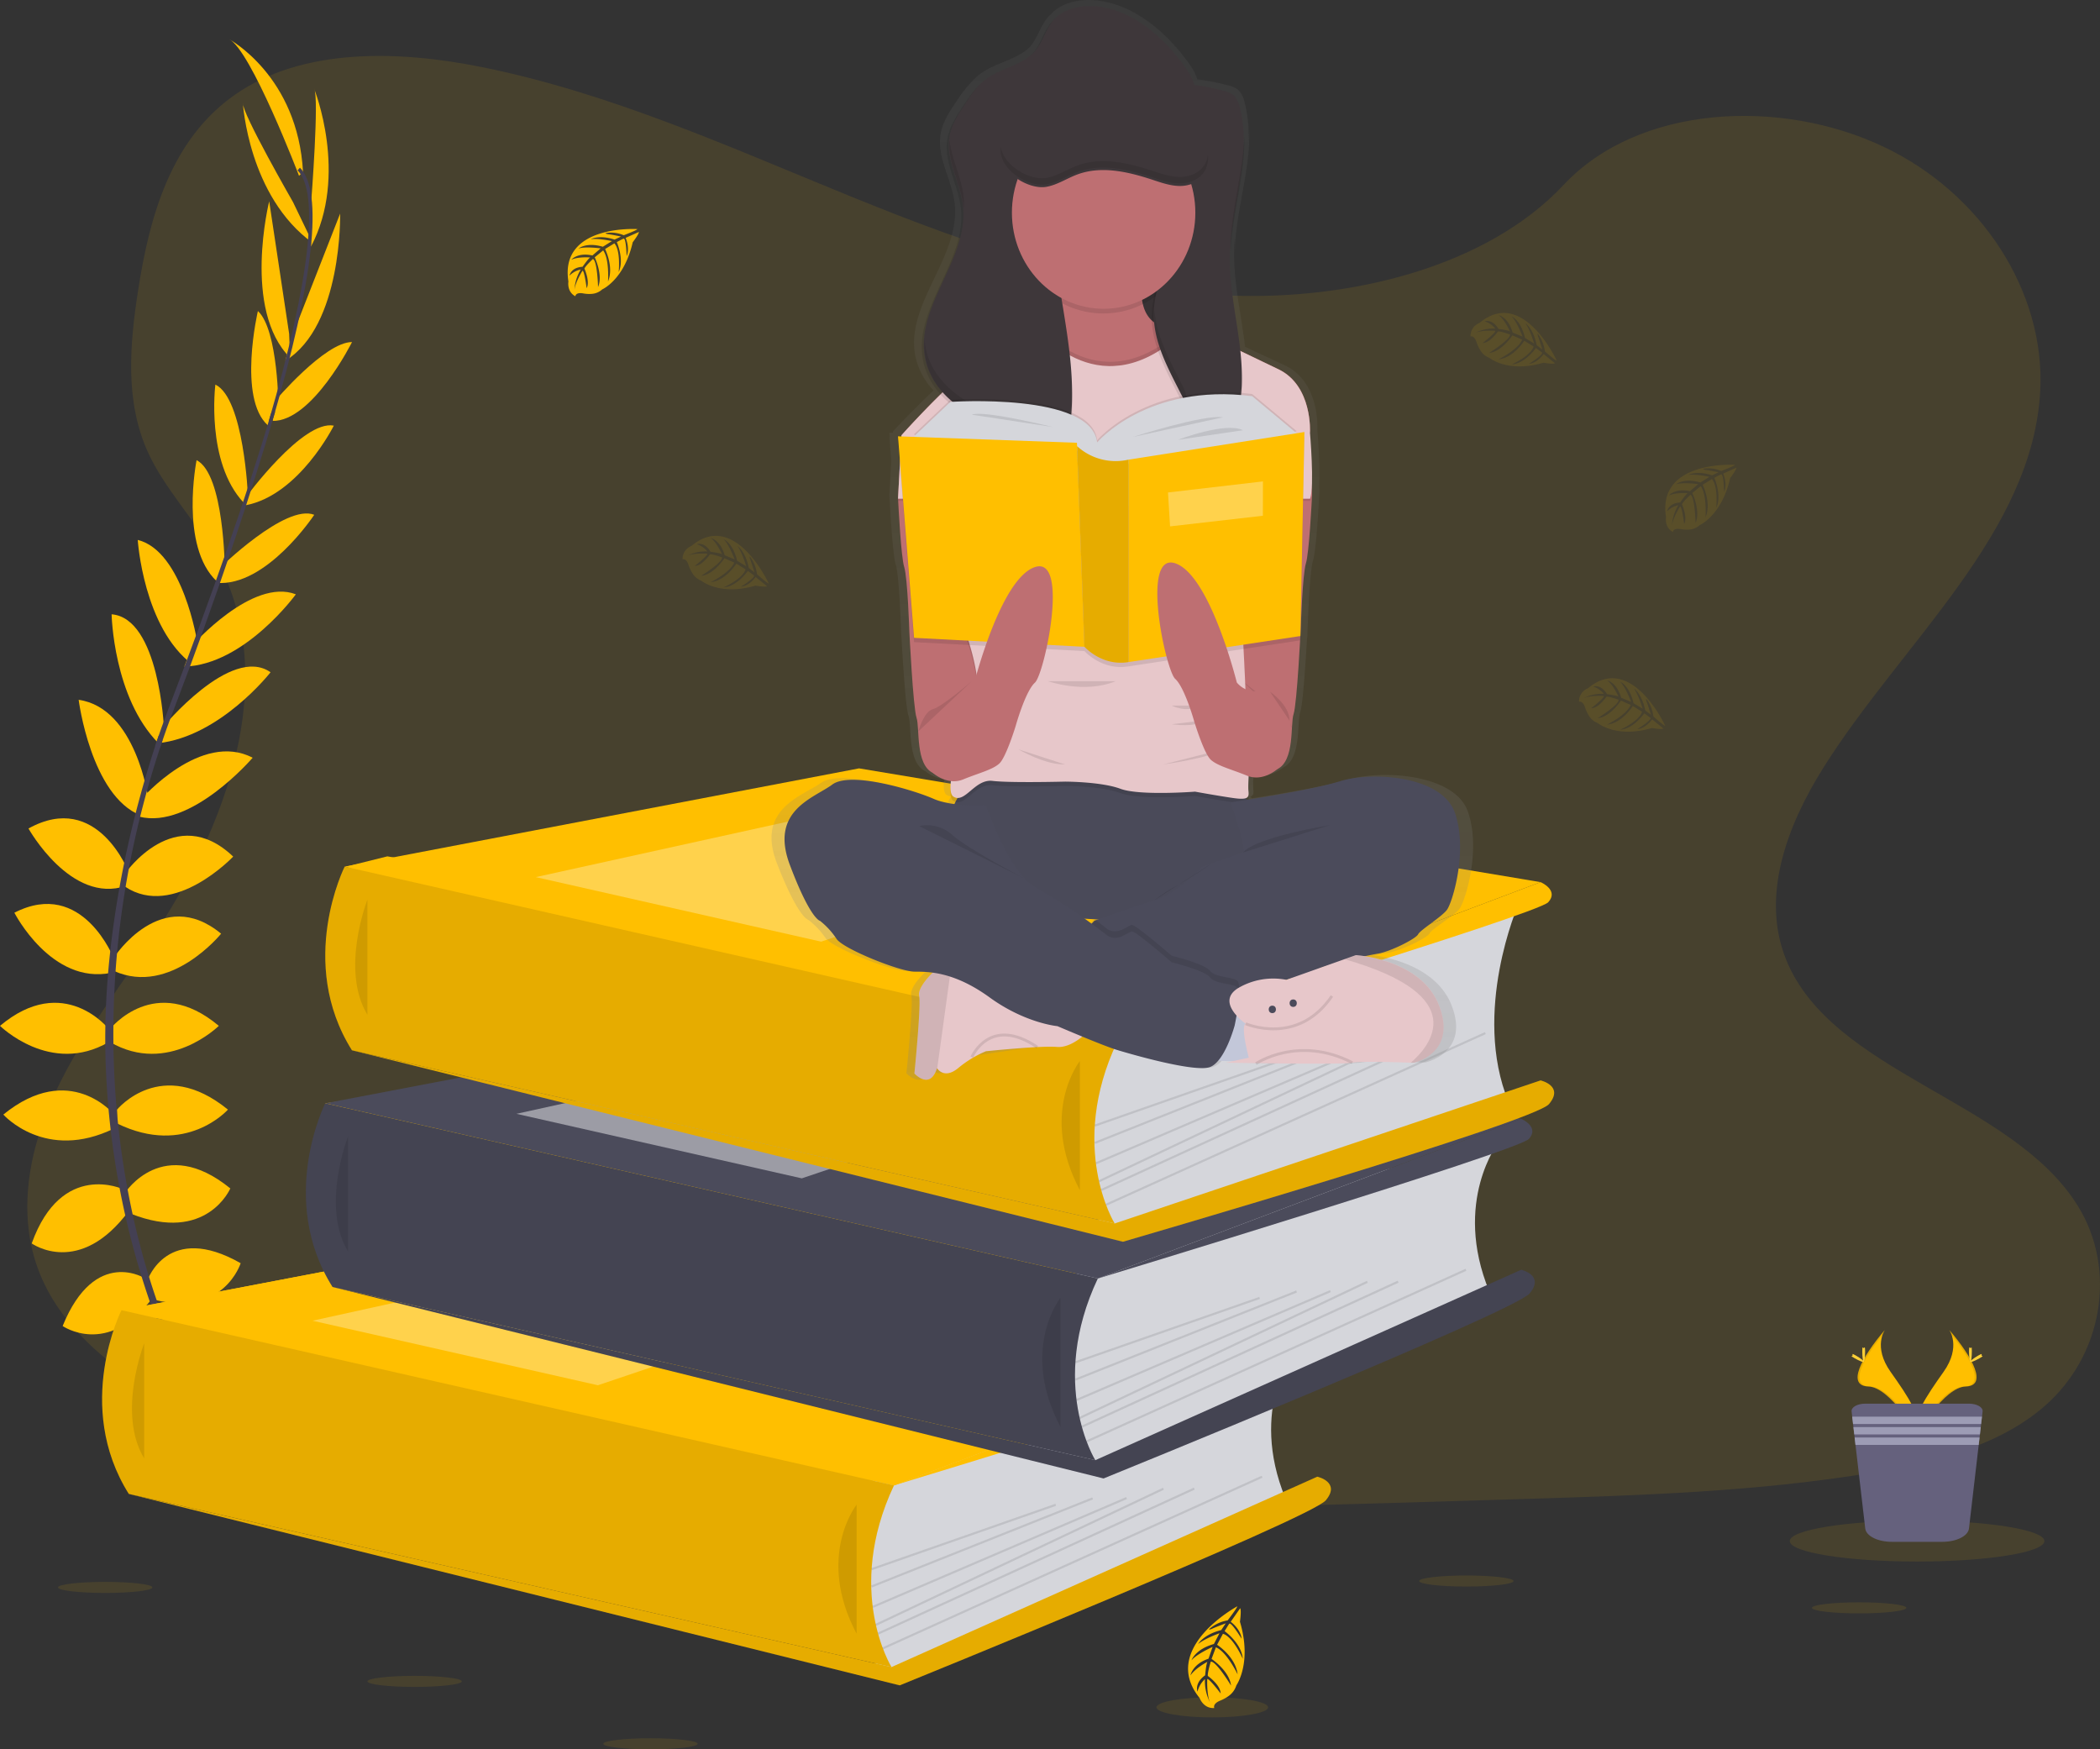 <svg xmlns="http://www.w3.org/2000/svg" xmlns:xlink="http://www.w3.org/1999/xlink" width="735.363" height="612.523" viewBox="0 0 735.363 612.523">
  <rect x="0" y="0" width="735.363" height="612.523" fill="#333333" stroke="none"/>
  <defs>
    <linearGradient id="linear-gradient" x1="0.5" y1="1" x2="0.5" gradientUnits="objectBoundingBox">
      <stop offset="0" stop-color="gray" stop-opacity="0.251"/>
      <stop offset="0.54" stop-color="gray" stop-opacity="0.122"/>
      <stop offset="1" stop-color="gray" stop-opacity="0.102"/>
    </linearGradient>
  </defs>
  <g id="undraw_book_lover_mkck" transform="translate(0 -0.008)">
    <path id="Path_116" data-name="Path 116" d="M523.583,153.353c-46.53-1.695-90.852-17.43-133.169-34.65S306.183,82.4,260.768,73.281c-29.211-5.868-62.62-6.7-86.151,9.71-22.654,15.818-29.973,43.049-33.905,68.343-2.962,19.027-4.7,39.049,3.415,56.864,5.629,12.369,15.63,22.764,22.539,34.65,24.063,41.218,7.06,92.048-19.016,132.295-12.222,18.884-26.421,36.91-35.854,56.992s-13.8,43.124-5.55,63.628c8.189,20.338,27.694,35.584,48.816,46.318,42.914,21.807,93.462,28.044,142.789,31.577,109.157,7.826,218.889,4.437,328.333,1.047,40.505-1.258,81.183-2.531,121.026-9.092,22.129-3.646,44.97-9.423,61.038-23.389,20.389-17.724,25.443-47.742,11.784-69.963-22.927-37.279-86.273-46.536-102.32-86.55-8.814-22.018.244-46.544,13.056-66.972,27.492-43.81,73.569-82.248,76-132.325,1.668-34.4-20.49-68.84-54.74-85.118-35.9-17.122-85.69-14.952-112.162,13.287C612.588,143.681,564.664,154.844,523.583,153.353Z" transform="translate(-92.32 -49.838)" fill="#ffbf00" opacity="0.1"/>
    <path id="Path_117" data-name="Path 117" d="M329.69,618.348,83.611,617.09,59.16,557l86.46-6.576-15.069-65.88,171.007-23.223L137.8,401.681l14.465-3.6,263.312,45.007L401.081,545.9l-20.727,56.5Z" transform="translate(-16.627 -98.22)" fill="#ffbf00"/>
    <path id="Path_118" data-name="Path 118" d="M187,698.759s15.1-2.531,24.156,8.647c0,0-6.643,5.484-20.936-2.109Z" transform="translate(-116.242 -205.056)" fill="#ffbf00"/>
    <path id="Path_119" data-name="Path 119" d="M182.375,698.51s-9.634,12.421-4.889,26.251c0,0,7.851-3.292,8.706-20.059Z" transform="translate(-113.199 -205.055)" fill="#ffbf00"/>
    <path id="Path_120" data-name="Path 120" d="M172.76,670.084s6.039-11.608,30.2,4.64c0,0-3.221,7.8-13.89,7.171S175.578,676.2,172.76,670.084Z" transform="translate(-112.24 -197.05)" fill="#ffbf00"/>
    <path id="Path_121" data-name="Path 121" d="M165.216,670.286s-12.531-1.507-13.746,28.548c0,0,7.944,1.725,13.588-7.781S168.387,676.214,165.216,670.286Z" transform="translate(-106.256 -198.088)" fill="#ffbf00"/>
    <path id="Path_122" data-name="Path 122" d="M160.44,634.814s7.046-20.459,32.611-5.906c0,0-5.838,18.771-29.994,12.866Z" transform="translate(-108.777 -186.592)" fill="#ffbf00"/>
    <path id="Path_123" data-name="Path 123" d="M149.52,594.7s13.286-20.669,36.839-1.506c0,0-8.253,19.4-34.826,8.858Z" transform="translate(-105.708 -177.06)" fill="#ffbf00"/>
    <path id="Path_124" data-name="Path 124" d="M145.6,556.455s15.5-18.99,38.823,0c0,0-14.7,16.662-38.823,4.851Z" transform="translate(-104.606 -167.922)" fill="#ffbf00"/>
    <path id="Path_125" data-name="Path 125" d="M142.24,518.7s15.7-19.826,38.046-1.055c0,0-17.715,17.506-38.046,5.695Z" transform="translate(-103.662 -158.435)" fill="#ffbf00"/>
    <path id="Path_126" data-name="Path 126" d="M144.2,483.706s16.536-25.52,37.442-8.226c0,0-17.715,21.935-37.442,13.077Z" transform="translate(-104.213 -148.541)" fill="#ffbf00"/>
    <path id="Path_127" data-name="Path 127" d="M149.52,445.118s17.513-25.31,37.845-5.906c0,0-20.734,21.935-37.845,10.546Z" transform="translate(-105.708 -139.27)" fill="#ffbf00"/>
    <path id="Path_128" data-name="Path 128" d="M157.286,409.241s20.734-23.788,38.823-14.312c0,0-21.6,25.264-39.729,20.624Z" transform="translate(-107.636 -129.599)" fill="#ffbf00"/>
    <path id="Path_129" data-name="Path 129" d="M167.057,374.672s23.926-29.136,37.845-19.4c0,0-17.628,22.6-39.542,24.858Z" transform="translate(-110.16 -119.873)" fill="#ffbf00"/>
    <path id="Path_130" data-name="Path 130" d="M181.171,337.264s20.943-23.788,36.242-17.882c0,0-17.916,24.677-39.053,25.31Z" transform="translate(-113.814 -111.276)" fill="#ffbf00"/>
    <path id="Path_131" data-name="Path 131" d="M195.047,301.346s23.15-22.779,33.215-18.771c0,0-16.708,25.31-34.222,23.833Z" transform="translate(-118.221 -102.311)" fill="#ffbf00"/>
    <path id="Path_132" data-name="Path 132" d="M208.32,266.348s19.929-27.215,30.807-25.106c0,0-12.085,24.263-30.807,27.871Z" transform="translate(-122.234 -92.2)" fill="#ffbf00"/>
    <path id="Path_133" data-name="Path 133" d="M222.016,223.243s17.614-20.858,27.133-20.813c0,0-13.9,27.871-27.859,27.614Z" transform="translate(-125.879 -82.652)" fill="#ffbf00"/>
    <path id="Path_134" data-name="Path 134" d="M229.734,186.168l17.017-43.448s.848,39.275-19.181,51.508Z" transform="translate(-127.644 -67.919)" fill="#ffbf00"/>
    <path id="Path_135" data-name="Path 135" d="M240.145,123.937s2.818-36.285,1.007-39.237c0,0,12.164,30.168-1.122,55.267Z" transform="translate(-131.146 -53.604)" fill="#ffbf00"/>
    <path id="Path_136" data-name="Path 136" d="M148.157,637.061S130.514,625.6,119.09,653.632c0,0,15.7,10.922,31.145-9.423Z" transform="translate(-97.155 -189.321)" fill="#ffbf00"/>
    <path id="Path_137" data-name="Path 137" d="M136.167,595.729s-21.64-10.342-32.137,18.922c0,0,16.715,12.052,34.107-11.525Z" transform="translate(-92.922 -179.257)" fill="#ffbf00"/>
    <path id="Path_138" data-name="Path 138" d="M129.023,558.765s-15.5-18.99-38.823,0c0,0,14.7,16.662,38.823,4.851Z" transform="translate(-89.035 -168.492)" fill="#ffbf00"/>
    <path id="Path_139" data-name="Path 139" d="M126.626,518.7s-15.7-19.826-38.046-1.055c0,0,17.715,17.506,38.046,5.695Z" transform="translate(-88.58 -158.435)" fill="#ffbf00"/>
    <path id="Path_140" data-name="Path 140" d="M130.535,482.987S119.521,454.4,95.58,466.694c0,0,12.941,25.347,33.977,21.039Z" transform="translate(-90.547 -147.099)" fill="#ffbf00"/>
    <path id="Path_141" data-name="Path 141" d="M137.678,442.982s-10.949-29.083-35.228-15.6c0,0,14.868,26.658,34.15,20.09Z" transform="translate(-92.478 -137.277)" fill="#ffbf00"/>
    <path id="Path_142" data-name="Path 142" d="M151.334,403.47s-4.314-31.885-24.444-34.74c0,0,4.271,33.625,21.734,40.488Z" transform="translate(-99.347 -123.685)" fill="#ffbf00"/>
    <path id="Path_143" data-name="Path 143" d="M161.266,368.737s-1.682-38.416-18.326-39.757c0,0,.561,29.159,16.449,45.2Z" transform="translate(-103.858 -113.877)" fill="#ffbf00"/>
    <path id="Path_144" data-name="Path 144" d="M176.519,330.258s-4.961-31.946-20.849-35.848c0,0,1.97,30.936,19.275,43.689Z" transform="translate(-107.436 -105.347)" fill="#ffbf00"/>
    <path id="Path_145" data-name="Path 145" d="M193.661,295.5s-.165-33.279-9.871-38.168c0,0-6.018,30.13,7.06,42.416Z" transform="translate(-114.951 -96.198)" fill="#ffbf00"/>
    <path id="Path_146" data-name="Path 146" d="M204.734,261.3s-1.359-34.266-11.41-39.094c0,0-3.437,27.117,9.907,41.339Z" transform="translate(-117.908 -87.533)" fill="#ffbf00"/>
    <path id="Path_147" data-name="Path 147" d="M220.506,222.419s-.058-27.871-7.233-34.409c0,0-7.132,30.53,3.487,40.013Z" transform="translate(-122.968 -79.094)" fill="#ffbf00"/>
    <path id="Path_148" data-name="Path 148" d="M225.638,183.386,218.657,137s-9.483,38.009,7.312,54.762Z" transform="translate(-124.39 -66.508)" fill="#ffbf00"/>
    <path id="Path_149" data-name="Path 149" d="M224.437,126.02s-17.916-31.185-17.549-34.65c0,0,1.905,32.684,24.444,48.962Z" transform="translate(-121.83 -55.249)" fill="#ffbf00"/>
    <path id="Path_150" data-name="Path 150" d="M224.619,109.457S207.71,65.166,200.06,61.58c0,0,24.156,12.866,25.968,46.612Z" transform="translate(-119.912 -47.899)" fill="#ffbf00"/>
    <path id="Path_151" data-name="Path 151" d="M220.717,210.31l-1.157-.369c14.271-48.759,17.83-79.846,10.029-87.642l.827-.919C238.691,129.606,235.334,160.354,220.717,210.31Z" transform="translate(-125.393 -62.654)" fill="#444053"/>
    <path id="Path_152" data-name="Path 152" d="M165.841,352.437l-1.711-.64c1.517-4.467,3.149-9,4.86-13.468,14.9-38.9,27.579-75.085,35.71-102.865l1.488-.753c-8.146,27.833-20.6,65.406-35.516,104.357C168.968,343.451,167.344,347.963,165.841,352.437Z" transform="translate(-109.814 -90.617)" fill="#444053"/>
    <path id="Path_153" data-name="Path 153" d="M195.02,657.985c-.23-.264-23.358-27.554-39.484-74.143a285.9,285.9,0,0,1-15.579-84.953c-1.107-36.255,6.154-76.735,18.592-113.509l1.352,1.657c-27.924,82.535-16.83,153.258-2.114,195.848,15.953,46.167,38.823,73.157,39.046,73.428Z" transform="translate(-102.989 -127.793)" fill="#444053"/>
    <path id="Path_154" data-name="Path 154" d="M660,670.36s-16.3,20.843-3.357,52.352L526.51,781.842l-12.488,2.742L508.27,758.22l3.846-33.271V706.765Z" transform="translate(-206.538 -198.109)" fill="#d5d6db"/>
    <path id="Path_155" data-name="Path 155" d="M59.16,597.791l180.109-34.4,238.652,39.832L329.69,659.137Z" transform="translate(-16.627 -139.009)" fill="#ffbf00"/>
    <path id="Path_156" data-name="Path 156" d="M59.16,597.791l180.109-34.4,238.652,39.832L329.69,659.137Z" transform="translate(-16.627 -139.009)" fill="#ffbf00"/>
    <path id="Path_157" data-name="Path 157" d="M145.089,652.47s-16.845,33.437,2.567,64.321l267.086,60.637s-16.579-26.635.856-63.605Z" transform="translate(-102.557 -193.695)" fill="#ffbf00"/>
    <path id="Path_158" data-name="Path 158" d="M145.089,652.47s-16.845,33.437,2.567,64.321l267.086,60.637s-16.579-26.635.856-63.605Z" transform="translate(-102.557 -193.695)" opacity="0.1"/>
    <path id="Path_159" data-name="Path 159" d="M157.137,667.86s-9.627,24.466,0,40.3" transform="translate(-106.646 -197.493)" opacity="0.1"/>
    <path id="Path_160" data-name="Path 160" d="M418.4,796.523,567.5,729.86s8.34,1.883,2.948,8.286-149.18,64.78-149.18,64.78L151.31,735.886Z" transform="translate(-106.211 -212.79)" fill="#ffbf00"/>
    <path id="Path_161" data-name="Path 161" d="M418.4,796.523,567.5,729.86s8.34,1.883,2.948,8.286-149.18,64.78-149.18,64.78L151.31,735.886Z" transform="translate(-106.211 -212.79)" opacity="0.1"/>
    <path id="Path_162" data-name="Path 162" d="M503.312,742.86s-14.379,18.078,0,45.2" transform="translate(-203.348 -215.998)" opacity="0.1"/>
    <path id="Path_452" data-name="Path 452" d="M0,1.724,68.315.75l-.01.75L-.01,2.474Z" transform="translate(304.537 547.464) rotate(-18.45)" opacity="0.1"/>
    <path id="Path_453" data-name="Path 453" d="M0,2.063,83.343.749l-.011.749L-.011,2.812Z" transform="translate(304.325 553.236) rotate(-20.82)" opacity="0.1"/>
    <path id="Path_454" data-name="Path 454" d="M0,2.355,96.679.748l-.012.748L-.012,3.1Z" transform="translate(304.599 560.133) rotate(-22.26)" opacity="0.1"/>
    <path id="Path_455" data-name="Path 455" d="M0,2.727,111.424.747l-.013.747L-.013,3.474Z" transform="translate(305.405 566.131) rotate(-24.31)" opacity="0.1"/>
    <path id="Path_456" data-name="Path 456" d="M0,2.866,121.816.748,121.8,1.5-.013,3.613Z" transform="matrix(0.916, -0.401, 0.401, 0.916, 306.179, 569.058)" opacity="0.1"/>
    <path id="Path_457" data-name="Path 457" d="M0,3.262,145.751.748l-.012.748L-.012,4.009Z" transform="translate(307.706 573.841) rotate(-23.36)" opacity="0.1"/>
    <path id="Path_163" data-name="Path 163" d="M152.23,604.811l126.534-27.87,77.085,15.442L252.163,627.408Z" transform="translate(-42.786 -142.352)" fill="#fff" opacity="0.3"/>
    <path id="Path_164" data-name="Path 164" d="M672.253,659.69s6.542,2.764,2.7,7.035S524,715.6,524,715.6Z" transform="translate(-210.959 -195.477)" fill="#ffbf00"/>
    <path id="Path_165" data-name="Path 165" d="M759.288,574.18s-16.291,20.835-3.35,52.351L625.809,685.662l-12.488,2.757-5.752-26.364,3.9-33.264V610.585Z" transform="translate(-234.447 -174.378)" fill="#d5d6db"/>
    <path id="Path_166" data-name="Path 166" d="M158.46,501.6l180.1-34.394,238.66,39.832L428.99,562.957Z" transform="translate(-44.537 -115.278)" fill="#4b4b5b"/>
    <path id="Path_167" data-name="Path 167" d="M244.347,556.29s-16.852,33.437,2.559,64.321l267.086,60.637s-16.572-26.658.884-63.613Z" transform="translate(-130.453 -169.964)" fill="#4b4b5b"/>
    <path id="Path_168" data-name="Path 168" d="M244.347,556.29s-16.852,33.437,2.559,64.321l267.086,60.637s-16.572-26.658.884-63.613L430.416,598.48Z" transform="translate(-130.453 -169.964)" opacity="0.1"/>
    <path id="Path_169" data-name="Path 169" d="M256.429,571.68s-9.619,24.458,0,40.3" transform="translate(-134.554 -173.761)" opacity="0.1"/>
    <path id="Path_170" data-name="Path 170" d="M517.686,700.344,666.8,633.68s8.332,1.883,2.94,8.286-149.18,64.78-149.18,64.78L250.6,639.706Z" transform="translate(-134.117 -189.059)" fill="#4b4b5b"/>
    <path id="Path_171" data-name="Path 171" d="M517.686,700.344,666.8,633.68s8.332,1.883,2.94,8.286-149.18,64.78-149.18,64.78L250.6,639.706Z" transform="translate(-134.117 -189.059)" opacity="0.1"/>
    <path id="Path_172" data-name="Path 172" d="M602.6,646.68s-14.379,18.078,0,45.2" transform="translate(-231.254 -192.266)" opacity="0.1"/>
    <path id="Path_458" data-name="Path 458" d="M0,1.724,68.315.75l-.01.75L-.01,2.474Z" transform="translate(375.926 475.023) rotate(-18.45)" opacity="0.1"/>
    <path id="Path_459" data-name="Path 459" d="M0,2.063,83.343.749l-.011.749L-.011,2.812Z" transform="translate(375.724 480.792) rotate(-20.82)" opacity="0.1"/>
    <path id="Path_460" data-name="Path 460" d="M0,2.355,96.679.748l-.012.748L-.012,3.1Z" transform="translate(375.986 487.679) rotate(-22.26)" opacity="0.1"/>
    <path id="Path_461" data-name="Path 461" d="M0,2.727,111.424.747l-.013.747L-.013,3.474Z" transform="translate(376.801 493.678) rotate(-24.31)" opacity="0.1"/>
    <path id="Path_462" data-name="Path 462" d="M0,2.866,121.816.748,121.8,1.5-.013,3.613Z" transform="matrix(0.916, -0.401, 0.401, 0.916, 377.565, 496.595)" opacity="0.1"/>
    <path id="Path_463" data-name="Path 463" d="M0,3.262,145.751.748l-.012.748L-.012,4.009Z" transform="translate(379.097 501.378) rotate(-23.36)" opacity="0.1"/>
    <path id="Path_173" data-name="Path 173" d="M251.53,508.631,378.064,480.76,455.148,496.2,351.463,531.228Z" transform="translate(-70.695 -118.621)" fill="#fff" opacity="0.45"/>
    <path id="Path_174" data-name="Path 174" d="M771.561,563.51s6.535,2.765,2.7,7.028S623.33,619.417,623.33,619.417Z" transform="translate(-238.876 -171.745)" fill="#4b4b5b"/>
    <path id="Path_175" data-name="Path 175" d="M768.7,464.15s-16.3,37.414-3.357,68.923L635.211,575.632,622.751,578.4,617,552.033l3.846-33.271V500.555Z" transform="translate(-237.097 -147.229)" fill="#d5d6db"/>
    <path id="Path_176" data-name="Path 176" d="M167.89,391.581,348,357.18l238.66,39.832L438.42,452.927Z" transform="translate(-47.187 -88.129)" fill="#ffbf00"/>
    <path id="Path_177" data-name="Path 177" d="M253.811,446.26s-16.874,33.437,2.538,64.321l267.086,60.637s-16.579-26.658.877-63.605Z" transform="translate(-133.109 -142.815)" fill="#ffbf00"/>
    <path id="Path_178" data-name="Path 178" d="M253.811,446.26s-16.874,33.437,2.538,64.321l267.086,60.637s-16.579-26.658.877-63.605Z" transform="translate(-133.109 -142.815)" opacity="0.1"/>
    <path id="Path_179" data-name="Path 179" d="M265.867,461.65s-9.627,24.466,0,40.3" transform="translate(-137.206 -146.612)" opacity="0.1"/>
    <path id="Path_180" data-name="Path 180" d="M527.126,592.287,676.235,542.2s8.34,1.883,2.948,8.286S530,598.69,530,598.69L260.04,531.65Z" transform="translate(-136.77 -163.884)" fill="#ffbf00"/>
    <path id="Path_181" data-name="Path 181" d="M527.126,592.287,676.235,542.2s8.34,1.883,2.948,8.286S530,598.69,530,598.69L260.04,531.65Z" transform="translate(-136.77 -163.884)" opacity="0.1"/>
    <path id="Path_182" data-name="Path 182" d="M612.042,536.65s-14.379,18.078,0,45.2" transform="translate(-233.908 -165.118)" opacity="0.1"/>
    <path id="Path_464" data-name="Path 464" d="M0,1.724,68.315.75l-.01.75L-.01,2.474Z" transform="translate(382.715 392.141) rotate(-18.45)" opacity="0.1"/>
    <path id="Path_465" data-name="Path 465" d="M0,2.063,83.343.749l-.011.749L-.011,2.812Z" transform="translate(382.508 397.914) rotate(-20.82)" opacity="0.1"/>
    <path id="Path_466" data-name="Path 466" d="M0,2.355,96.679.748l-.012.748L-.012,3.1Z" transform="translate(382.764 404.804) rotate(-22.26)" opacity="0.1"/>
    <path id="Path_467" data-name="Path 467" d="M0,2.727,111.424.747l-.013.747L-.013,3.474Z" transform="translate(383.589 410.796) rotate(-24.31)" opacity="0.1"/>
    <path id="Path_468" data-name="Path 468" d="M0,2.866,121.816.748,121.8,1.5-.013,3.613Z" transform="matrix(0.916, -0.401, 0.401, 0.916, 384.356, 413.721)" opacity="0.1"/>
    <path id="Path_469" data-name="Path 469" d="M0,3.262,145.751.748l-.012.748L-.012,4.009Z" transform="translate(385.885 418.509) rotate(-23.36)" opacity="0.1"/>
    <path id="Path_183" data-name="Path 183" d="M260.96,398.6,387.494,370.73l77.085,15.442L360.893,421.2Z" transform="translate(-73.345 -91.472)" fill="#fff" opacity="0.3"/>
    <path id="Path_184" data-name="Path 184" d="M780.991,453.48s6.542,2.764,2.7,7.035S632.76,509.394,632.76,509.394Z" transform="translate(-241.527 -144.596)" fill="#ffbf00"/>
    <path id="Path_185" data-name="Path 185" d="M389.466,149.908s-27.32-1.725-24.128,18.357c0,0-.64,3.548,2.43,5.16,0,0,.05-1.506,2.8-.987a11.706,11.706,0,0,0,2.976.151,6.051,6.051,0,0,0,3.631-1.567h0s7.685-3.329,10.676-16.5c0,0,2.214-2.87,2.157-3.608l-4.63,2.064s1.574,3.488.338,6.388c0,0-.151-6.26-1.042-6.116-.18,0-2.394,1.213-2.394,1.213s2.71,6.079.661,10.493c0,0,.776-7.487-1.51-10.056l-3.25,1.989s3.171,6.275,1.021,11.4c0,0,.554-7.857-1.7-10.915l-2.948,2.41s2.984,6.184,1.165,10.433c0,0-.237-9.145-1.8-9.838,0,0-2.581,2.38-2.969,3.36,0,0,2.042,4.52.769,6.862,0,0-.769-6.094-1.438-6.124,0,0-2.567,4.037-2.833,6.779a15.147,15.147,0,0,1,2.207-7.186,7.587,7.587,0,0,0-3.925,2.132s.4-2.855,4.565-3.1c0,0,2.121-3.066,2.689-3.247,0,0-4.148-.369-6.657.8,0,0,2.214-2.689,7.412-1.507l2.876-2.486s-5.45-.753-7.765.083c0,0,2.667-2.38,8.548-.648l3.171-1.981s-4.652-1.047-7.419-.67c0,0,2.919-1.65,8.347.136l2.257-1.062s-3.4-.7-4.4-.814-1.05-.4-1.05-.4a11.37,11.37,0,0,1,6.4.753S389.56,150.224,389.466,149.908Z" transform="translate(-166.293 -69.684)" fill="#ffbf00"/>
    <path id="Path_186" data-name="Path 186" d="M924.066,259.488s-27.32-1.725-24.128,18.357c0,0-.64,3.548,2.43,5.16,0,0,.05-1.507,2.8-.987a12.1,12.1,0,0,0,2.976.151,6.033,6.033,0,0,0,3.595-1.567h0s7.693-3.329,10.676-16.5c0,0,2.214-2.87,2.157-3.608l-4.616,2.064s1.574,3.488.338,6.388c0,0-.151-6.26-1.035-6.116-.18,0-2.4,1.213-2.4,1.213s2.71,6.079.669,10.493c0,0,.776-7.487-1.517-10.056l-3.25,1.989s3.17,6.275,1.021,11.4c0,0,.554-7.856-1.7-10.915l-2.941,2.41s2.976,6.184,1.157,10.433c0,0-.237-9.145-1.8-9.838,0,0-2.574,2.38-2.969,3.36,0,0,2.042,4.52.776,6.862,0,0-.776-6.094-1.438-6.124,0,0-2.567,4.037-2.833,6.779a15.1,15.1,0,0,1,2.214-7.186,7.621,7.621,0,0,0-3.933,2.132s.4-2.855,4.565-3.1c0,0,2.121-3.066,2.689-3.254,0,0-4.141-.362-6.657.806,0,0,2.214-2.689,7.412-1.507l2.876-2.486s-5.457-.753-7.765.083c0,0,2.66-2.38,8.548-.648l3.163-1.981s-4.652-1.047-7.42-.67c0,0,2.919-1.65,8.347.136l2.265-1.062s-3.408-.7-4.407-.814-1.05-.4-1.05-.4a11.288,11.288,0,0,1,6.4.753S924.152,259.8,924.066,259.488Z" transform="translate(-316.547 -96.722)" fill="#ffbf00" opacity="0.1"/>
    <path id="Path_187" data-name="Path 187" d="M451.2,309.168s-11.906-25.859-27.061-13.114a4.851,4.851,0,0,0-3.113,4.738s1.258-.685,2.157,2.087a13.61,13.61,0,0,0,1.323,2.787,6.263,6.263,0,0,0,3.084,2.561h0s6.521,5.408,18.951,1.717c0,0,3.473.625,4.04.188l-3.969-3.216s-2.157,3.141-5.162,3.42c0,0,5.148-3.186,4.594-3.924-.115-.151-2.157-1.6-2.157-1.6s-3.746,5.446-8.419,5.725c0,0,6.614-2.938,7.635-6.29l-3.235-2s-3.688,5.966-9,6.493c0,0,6.816-3.322,8.261-6.877l-3.437-1.507s-3.7,5.74-8.131,6.154c0,0,7.506-4.678,7.319-6.448,0,0-3.242-1.19-4.249-1.077,0,0-2.746,4.06-5.335,4.06,0,0,4.695-3.683,4.407-4.279,0,0-4.616-.377-7.046.753A13.459,13.459,0,0,1,429.727,298a7.727,7.727,0,0,0-3.7-2.554s2.574-1.024,4.81,2.659c0,0,3.595.444,4.019.874,0,0-1.718-3.962-3.911-5.687,0,0,3.321.7,4.839,6.026l3.487,1.446s-2.006-5.363-3.853-7.058c0,0,3.278,1.273,4.709,7.533l3.192,1.928s-1.388-4.768-3.055-7.111c0,0,2.8,1.868,3.954,7.7l1.992,1.552s-1.078-3.457-1.438-4.422-.18-1.16-.18-1.16a12.675,12.675,0,0,1,2.5,6.214S450.943,309.394,451.2,309.168Z" transform="translate(-182.016 -104.882)" fill="#ffbf00" opacity="0.1"/>
    <path id="Path_188" data-name="Path 188" d="M834.982,205.548s-11.9-25.859-27.061-13.114a4.861,4.861,0,0,0-3.113,4.738s1.265-.678,2.157,2.087a13.325,13.325,0,0,0,1.33,2.795,6.226,6.226,0,0,0,3.077,2.554h0s6.528,5.408,18.951,1.725c0,0,3.472.618,4.048.181l-3.947-3.224s-2.157,3.149-5.155,3.427c0,0,5.14-3.194,4.587-3.932-.115-.151-2.157-1.6-2.157-1.6s-3.738,5.446-8.419,5.725c0,0,6.622-2.938,7.642-6.282l-3.286-1.989s-3.681,5.958-9,6.493c0,0,6.815-3.329,8.268-6.885l-3.444-1.507s-3.7,5.747-8.124,6.154c0,0,7.5-4.678,7.312-6.44,0,0-3.235-1.2-4.242-1.077,0,0-2.746,4.053-5.342,4.053,0,0,4.7-3.683,4.414-4.279,0,0-4.616-.377-7.053.753a13.451,13.451,0,0,1,7.067-1.507,7.683,7.683,0,0,0-3.688-2.554s2.574-1.024,4.81,2.659c0,0,3.595.452,4.019.881,0,0-1.718-3.97-3.918-5.695,0,0,3.321.708,4.838,6.064l3.494,1.446s-2.006-5.371-3.854-7.066c0,0,3.278,1.273,4.7,7.533l3.2,1.928s-1.395-4.761-3.063-7.111c0,0,2.8,1.868,3.954,7.7l1.991,1.552s-1.071-3.457-1.438-4.422-.18-1.152-.18-1.152a12.708,12.708,0,0,1,2.495,6.214S834.759,205.789,834.982,205.548Z" transform="translate(-289.881 -79.315)" fill="#ffbf00" opacity="0.1"/>
    <path id="Path_189" data-name="Path 189" d="M887.864,375.356s-11.9-25.867-27.083-13.122a4.86,4.86,0,0,0-3.113,4.738s1.265-.678,2.157,2.086a13.307,13.307,0,0,0,1.323,2.795,6.226,6.226,0,0,0,3.077,2.554h0s6.528,5.416,18.958,1.725c0,0,3.465.625,4.041.181l-3.969-3.216s-2.157,3.149-5.162,3.427c0,0,5.14-3.194,4.587-3.932-.115-.151-2.157-1.6-2.157-1.6s-3.739,5.446-8.419,5.732c0,0,6.621-2.945,7.642-6.29l-3.242-2s-3.681,5.966-9,6.493c0,0,6.816-3.329,8.268-6.885l-3.444-1.507s-3.7,5.74-8.124,6.154c0,0,7.506-4.678,7.319-6.448,0,0-3.242-1.2-4.249-1.077,0,0-2.746,4.053-5.342,4.053,0,0,4.7-3.683,4.414-4.279,0,0-4.615-.377-7.053.753a13.491,13.491,0,0,1,7.074-1.506,7.667,7.667,0,0,0-3.7-2.554s2.574-1.032,4.81,2.659c0,0,3.595.444,4.019.874,0,0-1.718-3.962-3.911-5.695,0,0,3.321.708,4.838,6.064l3.487,1.446s-2.006-5.371-3.854-7.058c0,0,3.278,1.266,4.7,7.533l3.2,1.921s-1.395-4.761-3.063-7.111c0,0,2.8,1.868,3.961,7.706l1.991,1.507s-1.078-3.457-1.438-4.422-.18-1.153-.18-1.153a12.628,12.628,0,0,1,2.495,6.214S887.641,375.581,887.864,375.356Z" transform="translate(-304.738 -121.211)" fill="#ffbf00" opacity="0.1"/>
    <ellipse id="Ellipse_5" data-name="Ellipse 5" cx="16.528" cy="1.936" rx="16.528" ry="1.936" transform="translate(128.662 586.806)" fill="#ffbf00" opacity="0.1"/>
    <ellipse id="Ellipse_6" data-name="Ellipse 6" cx="16.528" cy="1.936" rx="16.528" ry="1.936" transform="translate(20.31 553.904)" fill="#ffbf00" opacity="0.1"/>
    <ellipse id="Ellipse_7" data-name="Ellipse 7" cx="16.528" cy="1.936" rx="16.528" ry="1.936" transform="translate(211.254 608.659)" fill="#ffbf00" opacity="0.1"/>
    <ellipse id="Ellipse_8" data-name="Ellipse 8" cx="16.528" cy="1.936" rx="16.528" ry="1.936" transform="translate(634.494 561.06)" fill="#ffbf00" opacity="0.1"/>
    <ellipse id="Ellipse_9" data-name="Ellipse 9" cx="16.528" cy="1.936" rx="16.528" ry="1.936" transform="translate(496.953 551.667)" fill="#ffbf00" opacity="0.1"/>
    <ellipse id="Ellipse_10" data-name="Ellipse 10" cx="19.548" cy="3.518" rx="19.548" ry="3.518" transform="translate(404.958 594.316)" fill="#ffbf00" opacity="0.1"/>
    <path id="Path_190" data-name="Path 190" d="M684.45,790.14s-27.219,14.734-13.157,32.089c0,0,1.323,3.766,5.148,3.5,0,0-.762-1.461,2.157-2.629a13.829,13.829,0,0,0,2.941-1.635,7.218,7.218,0,0,0,2.631-3.684h0s5.565-7.8,1.251-22.244c0,0,.561-4.083.072-4.746l-3.307,4.753s3.415,2.4,3.81,5.936c0,0-3.595-5.928-4.314-5.273-.158.135-1.639,2.6-1.639,2.6s5.924,4.211,6.363,9.679c0,0-3.336-7.661-6.938-8.753l-2.063,3.857s6.471,4.128,7.189,10.335c0,0-3.76-7.872-7.6-9.461l-1.517,4.075s6.24,4.158,6.816,9.325c0,0-5.22-8.64-7.1-8.369,0,0-1.179,3.827-1.021,5.009,0,0,4.407,3.088,4.486,6.124,0,0-4.069-5.386-4.695-5.032,0,0-.259,5.416.992,8.233a16.858,16.858,0,0,1-1.8-8.233,9.112,9.112,0,0,0-2.61,4.4s-1.172-2.975,2.689-5.717c0,0,.367-4.211.813-4.731,0,0-4.177,2.139-5.953,4.761,0,0,.654-3.909,6.319-5.853l1.438-4.128s-5.665,2.516-7.412,4.73c0,0,1.258-3.879,7.858-5.74l1.956-3.766s-5.033,1.778-7.491,3.766c0,0,1.905-3.337,8.1-4.874l1.589-2.373s-3.652,1.363-4.673,1.853-1.222.249-1.222.249a12.951,12.951,0,0,1,6.549-3.118S684.7,790.4,684.45,790.14Z" transform="translate(-251.223 -227.664)" fill="#ffbf00"/>
    <path id="Path_191" data-name="Path 191" d="M708.212,327.619c-4.7-13.385-30.584-14.643-41.814-11.231-7.98,2.433-24.8,5.175-33.79,6.553l-.582-.58c1.165-.362,1.194-1.25,1.05-2.569a42.128,42.128,0,0,1,.072-5.213c5.507,1.793,10.41-2.448,10.41-2.448h0c6.47-3.013,4.731-15.909,5.967-19.434.927-2.636,1.927-18.169,2.372-25.912h.094l.05-2.6c.065-1.122.094-1.778.094-1.778s.633-18.937,1.869-22.771c1.15-3.525,2.085-21.287,2.229-24.1v-.369l-.093-1.642c.065-1.2.093-2.531.086-3.932,0-6.44-.64-14.553-.719-15.864v-.686c.05-2.749-.28-16.519-11.46-21.724-4.12-1.928-9.073-4.226-13.868-6.463-1.237-11.186-4.062-22.312-3.818-33.58,0-1.695.144-3.39.3-5.077,0,.49-.05.987-.058,1.507v3.284c.424-14.093,5.507-28.262,5.033-42.055-.043,1.348-.137,2.7-.259,4.06A45.783,45.783,0,0,0,630,79.141a8.311,8.311,0,0,0-2.257-4.294,9.057,9.057,0,0,0-3.94-1.635,76.006,76.006,0,0,0-10.346-2.019,17.039,17.039,0,0,0-2.329-4.738c-7.29-10.485-18.089-20.338-30.857-22.6-6.406-1.13-13.775-.188-18.132,4.61a13.955,13.955,0,0,0-1.28,1.356c-2.344,2.93-3.35,6.779-5.752,9.7-.158.2-.338.377-.51.565-4.7,4.407-12.028,5.326-17.255,9.28a21.033,21.033,0,0,0-2.581,2.358,45.471,45.471,0,0,0-5.636,7.179c-2.351,3.465-4.767,7.073-5.514,11.209-1.5,8.286,3.882,16.142,4.882,24.481,2.229,18.658-17.477,35.215-13.746,53.625a24.893,24.893,0,0,0,6.341,11.924c-7.686,7.292-14.228,14.365-14.228,14.365v.422h-1.215l.122,1.507h-.122l.669,8.173-.669,11.9v1.122h.043c.223,4.361,1.107,20.044,2.157,23.351,1.237,3.834,1.862,22.771,1.862,22.771s1.366,26.763,2.617,30.3-.525,16.4,5.967,19.434h0a13.334,13.334,0,0,0,6.521,2.832c-.331,2.817-.122,4.859.949,5.5a3.028,3.028,0,0,0,1.51.452,17.007,17.007,0,0,0-1.172,2.147,29.3,29.3,0,0,1-7.535-1.861c-6.974-3.013-30.116-9.792-36.838-5.024s-22.9,9.092-15.428,28.285S477.246,365.5,477.246,365.5a27.278,27.278,0,0,1,5.974,6.29c2.243,3.533,23.143,11.615,28.369,11.615a48.861,48.861,0,0,1,6.65.346s-5.672,5.213-4.918,8.241-1.726,27.268-1.726,27.268,5.752,6.071,8.21-1.891l.086.12c.46.655,2.948,3.616,7.628-.12a42.536,42.536,0,0,1,6.082-4.037l22.661-3.36a61.224,61.224,0,0,1,7.1-.053c3.595.309,7.125-1.921,9.346-3.646,4.695,1.868,9.972,3.909,12.481,4.655,5.09,1.507,28.484,8.082,33.956,6.026a7.617,7.617,0,0,0,2.948-2.2l5.22.173-2.444.512s4.759.083,11.23.173l-.273.166,8.117-.075c11.877.113,25.22.151,26.975-.264,2.746-.64,17.017-.188,21.223,0h1.172s15.68-3.277,9.21-19.946c-4.975-12.805-20.267-16.527-27.054-17.551,1.912-.4,3.559-.708,4.652-.889,4.738-.753,13.94-5.273,14.688-6.817s8.462-6.026,10.453-8.58S712.936,341,708.212,327.619Zm-129.877,37.46-.769.264-.518.181-.992,1.024c-.791-.557-1.639-1.145-2.523-1.748C575.093,364.9,576.7,365,578.336,365.079Zm68.522,21.227Z" transform="translate(-194.199 -43.42)" fill="url(#linear-gradient)"/>
    <path id="Path_192" data-name="Path 192" d="M686.65,334.569s11,30.13,17.255,27.117,4.558-15.818,5.752-19.329,2.516-30.13,2.516-30.13.6-18.831,1.8-22.643c1.107-3.5,2.006-21.167,2.157-23.946v-.369l-1.186-21.845-6.715-1.755L692.653,247.7,690.5,260.6l-.841,5.039-.359,2.147Z" transform="translate(-256.673 -92.334)" fill="#be6f72"/>
    <path id="Path_193" data-name="Path 193" d="M691.69,358.3s10.5,9,13.66,9.792,5.1,7.811,5.1,7.811" transform="translate(-258.09 -121.112)" opacity="0.1"/>
    <path id="Path_194" data-name="Path 194" d="M555.476,336.32s-11,30.13-17.255,27.117-4.558-15.818-5.752-19.329-2.516-30.13-2.516-30.13-.6-18.831-1.8-22.643c-1.107-3.5-2.006-21.167-2.157-23.946v-.369l1.193-21.845,6.715-1.755,15.572,6.026,2.157,12.9.841,5.039.359,2.147Z" transform="translate(-211.521 -92.766)" fill="#be6f72"/>
    <rect id="Rectangle_30" data-name="Rectangle 30" width="24.552" height="40.096" transform="translate(391.032 82.311)" fill="#3e373a"/>
    <rect id="Rectangle_31" data-name="Rectangle 31" width="24.552" height="40.096" transform="translate(391.032 82.311)" opacity="0.1"/>
    <path id="Path_195" data-name="Path 195" d="M558.666,405.8s-8.39,9.664-5.277,11.419,23.251,34.65,23.251,34.65,66.143,8.534,78.616-4.271,12.222-35.682,12.222-35.682-10.022,2.26-11.115,1.032-7.1-7.148-7.1-7.148S564.418,400.411,558.666,405.8Z" transform="translate(-219.024 -132.242)" fill="#4b4b5b"/>
    <path id="Path_196" data-name="Path 196" d="M558.666,405.8s-8.39,9.664-5.277,11.419,23.251,34.65,23.251,34.65,66.143,8.534,78.616-4.271,12.222-35.682,12.222-35.682-10.022,2.26-11.115,1.032-7.1-7.148-7.1-7.148S564.418,400.411,558.666,405.8Z" transform="translate(-219.024 -132.242)" opacity="0.02"/>
    <path id="Path_197" data-name="Path 197" d="M670.7,221.71l-21.568,18.078-6.521.5-2.394.181-40.21,3.088-41.7-3.194-6.2-.475-7.908-.6L527.66,222.712s11.7-13.137,21.956-22c4.04-3.5,7.858-6.335,10.64-7.45l.475-.173a11.845,11.845,0,0,0,4.558-3.329c8.1-8.745,15.579-30.326,15.579-30.326s35.71-19.329,31.4,6.026,16.054,19.088,16.054,19.088l6.715,3.209,2.653,1.273,6.765,3.247,15.263,7.337C671.693,205.387,670.7,221.71,670.7,221.71Z" transform="translate(-211.987 -70.303)" fill="#be6f72"/>
    <ellipse id="Ellipse_11" data-name="Ellipse 11" cx="32.115" cy="33.648" rx="32.115" ry="33.648" transform="translate(354.229 42.478)" opacity="0.1"/>
    <path id="Path_198" data-name="Path 198" d="M670.284,259H526v-.369l1.193-21.845s11.7-13.137,21.956-22l90.586-3.766,4.213-4.655,15.263,7.337c11.985,5.77,11.021,22.093,11.021,22.093S671.873,254.7,670.284,259Z" transform="translate(-211.521 -83.622)" opacity="0.1"/>
    <path id="Path_199" data-name="Path 199" d="M670.284,258H526v-.369l1.193-21.844s11.7-13.137,21.956-22l90.586-3.766,4.213-4.655,15.263,7.337c11.985,5.77,11.021,22.093,11.021,22.093S671.873,253.7,670.284,258Z" transform="translate(-211.521 -83.375)" fill="#e7c7ca"/>
    <path id="Path_200" data-name="Path 200" d="M590.277,191.764s22.762,30.386,53.079-.625,3.357,69.172,3.357,69.172l-65.424,8.135Z" transform="translate(-227.061 -78.397)" opacity="0.1"/>
    <path id="Path_201" data-name="Path 201" d="M590.277,193.764s22.762,30.386,53.079-.625,3.357,69.172,3.357,69.172l-65.424,8.135Z" transform="translate(-227.061 -78.89)" fill="#e7c7ca"/>
    <path id="Path_202" data-name="Path 202" d="M644.362,202.593l2.408,38.484,2.581,12.805,1.97,9.792s5.033,75.326,3.595,79.092.719,6.779,1.021,8.783-.3,7.035-.065,9.3,0,3.262-5.507,2.456-13.185-2.207-13.185-2.207-19.411,1.506-26.119-1-19.411-2.516-19.411-2.516-19.174.5-25.4-.249-9.591,8.037-13.66,5.521,4.788-26.861,7.664-33.9-3.832-24.858-3.832-24.858l8.627-50.145,1.92-11.367V206.849l.475-.173A11.844,11.844,0,0,0,572,203.346l2.157,35.961,67.58,2.516V201.35" transform="translate(-218.699 -82.386)" opacity="0.1"/>
    <path id="Path_203" data-name="Path 203" d="M644.362,200.593l2.408,38.484,2.581,12.805,1.97,9.792s5.033,75.326,3.595,79.092.719,6.779,1.021,8.783-.3,7.035-.065,9.3,0,3.262-5.507,2.456-13.185-2.207-13.185-2.207-19.411,1.507-26.119-1-19.411-2.516-19.411-2.516-19.174.5-25.4-.249-9.591,8.037-13.66,5.521,4.788-26.861,7.664-33.9-3.832-24.858-3.832-24.858l8.627-50.144,1.92-11.367V204.849l.475-.173A11.845,11.845,0,0,0,572,201.346l2.157,35.961,67.58,2.516V199.35" transform="translate(-218.699 -81.892)" fill="#e7c7ca"/>
    <path id="Path_204" data-name="Path 204" d="M648.2,82.753a8.432,8.432,0,0,0-2.157-4.263,8.612,8.612,0,0,0-3.8-1.627,71.969,71.969,0,0,0-9.979-2,17.089,17.089,0,0,0-2.157-4.693c-7.046-10.425-17.47-20.255-29.735-22.477-6.42-1.168-13.861-.121-17.974,5.182-2.257,2.915-3.228,6.779-5.507,9.642-4.393,5.559-12.323,6.245-17.859,10.546-2.955,2.26-5.1,5.536-7.189,8.715-2.265,3.442-4.594,7.028-5.313,11.141-1.438,8.218,3.746,16.052,4.7,24.345,2.157,18.553-16.823,35.012-13.236,53.316,2.092,10.674,11.5,18.191,21.237,22,3.429,1.348,7.348,2.689,8.951,6.139.719,1.507.841,3.247,1.517,4.768,2.272,5.077,9.742,5.273,13.753,1.574s5.277-9.679,5.752-15.261c1.927-24.375-7.391-48.457-6.305-72.893.324-7.389,2.308-15.773,8.627-19.118,8.505-4.52,18.736,3.013,28.1,1.574A61.01,61.01,0,0,1,622.32,135c-1.488,6.5-4.062,12.805-4.249,19.509-.28,10.207,4.975,19.532,9.519,28.556a15.655,15.655,0,0,1,1.92,5.506,13.83,13.83,0,0,1-1.028,5.762c-2.567,7.239-7,13.958-7.5,21.664a3.636,3.636,0,0,0,.539,2.576,3.029,3.029,0,0,0,1.855.874c7.765,1.394,14.479-5.815,18.268-13.054a63.393,63.393,0,0,0,7.2-26c.784-15.336-4.465-30.424-4.141-45.776C645.082,117.162,652.609,99.589,648.2,82.753Z" transform="translate(-214.767 -44.365)" opacity="0.1"/>
    <path id="Path_205" data-name="Path 205" d="M649.2,81.753a8.433,8.433,0,0,0-2.157-4.263,8.612,8.612,0,0,0-3.8-1.627,71.964,71.964,0,0,0-9.979-2,17.093,17.093,0,0,0-2.157-4.693c-7.046-10.425-17.47-20.255-29.735-22.477-6.42-1.168-13.861-.121-17.973,5.182-2.257,2.915-3.228,6.779-5.507,9.642-4.393,5.559-12.323,6.245-17.858,10.546-2.955,2.26-5.1,5.536-7.189,8.715-2.265,3.442-4.594,7.028-5.313,11.141-1.438,8.218,3.746,16.052,4.7,24.345,2.157,18.553-16.823,35.011-13.236,53.316,2.092,10.674,11.5,18.191,21.237,22,3.429,1.348,7.348,2.689,8.951,6.139.719,1.507.841,3.247,1.517,4.768,2.272,5.077,9.742,5.273,13.753,1.574s5.277-9.679,5.752-15.261c1.927-24.375-7.391-48.457-6.305-72.893.324-7.389,2.308-15.773,8.627-19.118,8.505-4.52,18.736,3.013,28.1,1.574A61.007,61.007,0,0,1,623.32,134c-1.488,6.5-4.062,12.805-4.249,19.509-.28,10.207,4.975,19.532,9.519,28.556a15.661,15.661,0,0,1,1.92,5.506,13.829,13.829,0,0,1-1.028,5.762c-2.567,7.239-7,13.958-7.5,21.664a3.636,3.636,0,0,0,.539,2.576,3.029,3.029,0,0,0,1.855.874c7.765,1.394,14.48-5.815,18.268-13.054a63.392,63.392,0,0,0,7.2-26c.784-15.336-4.465-30.424-4.141-45.776C646.082,116.162,653.609,98.589,649.2,81.753Z" transform="translate(-215.048 -44.119)" fill="#3e373a"/>
    <path id="Path_206" data-name="Path 206" d="M581.79,485.784l28.52.957L606.22,464.58l-21.849,2.177Z" transform="translate(-163.518 -114.629)" fill="#c3c7d9"/>
    <path id="Path_207" data-name="Path 207" d="M741.482,451.126c-1.92,2.508-9.346,7.028-10.065,8.534s-9.583,6.026-14.141,6.779-18.93,4.022-21.568,5.777c-1.891,1.266-17.068,5.273-27.039,7.495a73.585,73.585,0,0,1-8.189,1.544c-4.314.249-51.519-16.572-51.519-16.572l9.1-9.792.5-.181c2.574-.911,14.465-5.122,21.065-7.126,7.434-2.26,16.061-11.548,16.061-11.548s12.7-4.52,14.379-5.024-4.314-17.574-4.314-17.574,27.557-4.007,38.341-7.4,35.71-2.139,40.261,11.171S743.431,448.617,741.482,451.126Z" transform="translate(-234.838 -132.495)" fill="#4b4b5b"/>
    <path id="Path_208" data-name="Path 208" d="M594.825,514.033s-5.507,6.026-11.021,5.529-24.8,1.506-24.8,1.506a38.276,38.276,0,0,0-9.713,5.9c-4.508,3.721-6.9.753-7.347.121l-.079-.121c-2.4,7.917-7.908,1.883-7.908,1.883s2.394-24.1,1.661-27.117,4.738-8.188,4.738-8.188l6.471-1.725,16.392-4.4,23.488,8.534Z" transform="translate(-213.758 -152.971)" fill="#e7c7ca"/>
    <path id="Path_209" data-name="Path 209" d="M546.8,493.26l-4.853,35.268-.079-.12c-2.4,7.917-7.908,1.883-7.908,1.883s2.394-24.1,1.661-27.117,4.738-8.188,4.738-8.188Z" transform="translate(-213.758 -154.412)" opacity="0.1"/>
    <path id="Path_210" data-name="Path 210" d="M599,360.08s12.7,4.52,23.725,0" transform="translate(-232.038 -121.551)" opacity="0.1"/>
    <path id="Path_211" data-name="Path 211" d="M659.29,371.42s5.27,2.757,9.346,0" transform="translate(-248.983 -124.349)" opacity="0.1"/>
    <path id="Path_212" data-name="Path 212" d="M659.29,379.685s8.864,1.243,10.547-1.265" transform="translate(-248.983 -126.076)" opacity="0.1"/>
    <path id="Path_213" data-name="Path 213" d="M655.29,397.023s16.651-2.26,20.784-5.273" transform="translate(-247.859 -129.365)" opacity="0.1"/>
    <path id="Path_214" data-name="Path 214" d="M584.62,391.75s9.346,5.521,16.3,5.273" transform="translate(-227.997 -129.365)" opacity="0.1"/>
    <path id="Path_215" data-name="Path 215" d="M668.658,496.181a73.612,73.612,0,0,1-8.189,1.544c-4.314.249-51.519-16.572-51.519-16.572l9.1-9.792.5-.181c1.438,1.062,2.617,1.974,3.458,2.666,3.961,3.269,7.786-1,9.224-1s13.9,10.794,13.9,10.794,11.5,2.765,13.423,5.273,8.627,2.011,9.821,3.766A7.018,7.018,0,0,1,668.658,496.181Z" transform="translate(-234.835 -148.964)" opacity="0.1"/>
    <path id="Path_216" data-name="Path 216" d="M541.231,414.83s-11.633.7-18.34-2.26-28.995-9.792-35.465-4.994-22.05,9.039-14.861,28.127,10.547,19.585,10.547,19.585a26.679,26.679,0,0,1,5.752,6.252c2.157,3.518,22.287,11.547,27.32,11.547s13.9,0,26.356,9.039,23.725,10.048,23.725,10.048,15.817,6.779,20.741,8.286,27.428,8.03,32.7,6.026,8.627-14.568,8.627-14.568,2.394-11.3,1.194-13.054-7.908-1.258-9.821-3.766-13.423-5.273-13.423-5.273-12.43-10.8-13.868-10.8-5.263,4.263-9.224,1a209.4,209.4,0,0,0-24.811-16.572C549.283,438.43,541.231,414.83,541.231,414.83Z" transform="translate(-195.981 -132.86)" fill="#4b4b5b"/>
    <path id="Path_217" data-name="Path 217" d="M536.27,427.325a13.289,13.289,0,0,1,11.784,3.262c5.752,5.024,25.105,15.11,25.105,15.11" transform="translate(-214.407 -138.071)" opacity="0.1"/>
    <path id="Path_218" data-name="Path 218" d="M724.393,427s-25.645,4.068-30.433,9.589" transform="translate(-258.728 -138.063)" opacity="0.1"/>
    <path id="Path_219" data-name="Path 219" d="M751.525,525.083H750.4c-4.055-.151-17.794-.6-20.439,0-3.113.753-44.337,0-44.337,0l8.059-1.755s-2.991-10.983-1.093-11.894c0,0-10.784-7.442-2.653-12.466a24.2,24.2,0,0,1,16.9-2.908l20.411-7.246,3.918-1.394s23.006,1.258,29.232,17.83S751.525,525.083,751.525,525.083Z" transform="translate(-256.384 -152.971)" fill="#e7c7ca"/>
    <path id="Path_220" data-name="Path 220" d="M767.8,525.1h-1.129c6.693-5.785,21.834-23.4-23.157-36.232l3.918-1.394s23.006,1.258,29.232,17.83S767.8,525.1,767.8,525.1Z" transform="translate(-272.654 -152.983)" opacity="0.1"/>
    <ellipse id="Ellipse_12" data-name="Ellipse 12" cx="1.258" cy="1.318" rx="1.258" ry="1.318" transform="translate(451.588 349.951)" fill="#4b4b5b"/>
    <ellipse id="Ellipse_13" data-name="Ellipse 13" cx="1.258" cy="1.318" rx="1.258" ry="1.318" transform="translate(444.277 352.128)" fill="#4b4b5b"/>
    <g id="Group_22" data-name="Group 22" transform="translate(323.698 47.374)" opacity="0.1">
      <path id="Path_221" data-name="Path 221" d="M642.738,133.906a60.922,60.922,0,0,0-4.127-24.21c-9.346,1.461-19.584-6.094-28.1-1.574-6.3,3.344-8.275,11.728-8.627,19.118-.086,1.951-.1,3.9-.065,5.853,0-.693,0-1.394.065-2.087.331-7.389,2.308-15.773,8.627-19.118,8.512-4.52,18.736,3.013,28.1,1.574a60.68,60.68,0,0,1,4.127,20.443Z" transform="translate(-556.524 -106.397)"/>
      <path id="Path_222" data-name="Path 222" d="M556.033,133.023a26.3,26.3,0,0,0-.093-4.926c-.762-6.629-4.22-12.964-4.846-19.427-.805,7.8,3.933,15.284,4.846,23.193A4.927,4.927,0,0,1,556.033,133.023Z" transform="translate(-542.246 -106.892)"/>
      <path id="Path_223" data-name="Path 223" d="M590.491,223.483c-.446,5.589-1.7,11.563-5.752,15.269s-11.5,3.5-13.753-1.574c-.719-1.507-.827-3.262-1.524-4.768-1.6-3.45-5.521-4.791-8.951-6.139-9.742-3.819-19.138-11.3-21.23-22a24.146,24.146,0,0,1-.381-2.938,24.847,24.847,0,0,0,.381,6.7c2.092,10.674,11.5,18.184,21.23,22,3.429,1.348,7.355,2.689,8.951,6.139.719,1.507.841,3.247,1.524,4.768,2.265,5.077,9.734,5.273,13.753,1.574s5.27-9.679,5.752-15.269q.328-4.413.223-8.843C590.714,220.116,590.62,221.8,590.491,223.483Z" transform="translate(-538.823 -129.755)"/>
      <path id="Path_224" data-name="Path 224" d="M687.93,144.862v3.262c.4-14.011,5.306-28.1,4.824-41.813C692.38,118.995,688.2,131.966,687.93,144.862Z" transform="translate(-580.731 -106.31)"/>
      <path id="Path_225" data-name="Path 225" d="M662.061,221.53a10.169,10.169,0,0,0,.165-2.719,15.528,15.528,0,0,0-1.92-5.506c-4.155-8.286-8.893-16.768-9.454-25.965,0,.392-.05.753-.057,1.175-.288,10.2,4.968,19.532,9.512,28.556A18.578,18.578,0,0,1,662.061,221.53Z" transform="translate(-570.291 -126.303)"/>
      <path id="Path_226" data-name="Path 226" d="M682.745,217.767a63.486,63.486,0,0,1-7.254,26c-3.8,7.239-10.5,14.448-18.275,13.054a3,3,0,0,1-1.855-.881,1.9,1.9,0,0,1-.338-.588c-.086.588-.158,1.183-.2,1.785a3.6,3.6,0,0,0,.539,2.569,3,3,0,0,0,1.855.881c7.772,1.394,14.479-5.815,18.275-13.054a63.486,63.486,0,0,0,7.254-26c.086-1.763.093-3.518.043-5.273C682.773,216.765,682.773,217.262,682.745,217.767Z" transform="translate(-571.411 -133.439)"/>
    </g>
    <path id="Path_227" data-name="Path 227" d="M695.31,516.122s18.2,8,30.2-9.7" transform="translate(-259.107 -157.659)" fill="none" stroke="#000" stroke-miterlimit="10" stroke-width="1" opacity="0.1"/>
    <path id="Path_228" data-name="Path 228" d="M700.29,536.353s14.861-10.124,33.79-.331" transform="translate(-260.507 -163.91)" fill="none" stroke="#000" stroke-miterlimit="10" stroke-width="1" opacity="0.1"/>
    <path id="Path_229" data-name="Path 229" d="M561.93,532.278s6.24-14.749,22.905-3.5" transform="translate(-221.619 -162.132)" fill="none" stroke="#000" stroke-miterlimit="10" stroke-width="1" opacity="0.1"/>
    <path id="Path_230" data-name="Path 230" d="M533.79,240.423l12.725-12.052s49.341-3.39,51.383,14.184c0,0,17.492-20.835,54.28-16.2l15.565,12.986-43.022,19.781-41.806,15.193-30.792-14.44Z" transform="translate(-213.71 -88.39)" opacity="0.1"/>
    <path id="Path_231" data-name="Path 231" d="M533.79,241.423l12.725-12.052s49.341-3.39,51.383,14.184c0,0,17.492-20.835,54.28-16.2l15.565,12.986-43.022,19.781-41.806,15.193-30.792-14.44Z" transform="translate(-213.71 -88.637)" fill="#d5d6db"/>
    <path id="Path_232" data-name="Path 232" d="M437.38,204.83l5.629,70.558,59.672,3.141-2.588-70.257-.05-1.183Z" transform="translate(-122.93 -50.538)" opacity="0.1"/>
    <path id="Path_233" data-name="Path 233" d="M437.38,202.83l5.629,70.558,59.672,3.141-2.588-70.257-.05-1.183Z" transform="translate(-122.93 -50.044)" fill="#ffbf00"/>
    <path id="Path_234" data-name="Path 234" d="M611.266,202.83,549.71,212.5v70.874l60.154-9.107Z" transform="translate(-154.501 -50.044)" opacity="0.1"/>
    <path id="Path_235" data-name="Path 235" d="M611.266,200.83,549.71,210.5v70.874l60.154-9.107Z" transform="translate(-154.501 -49.551)" fill="#ffbf00"/>
    <path id="Path_236" data-name="Path 236" d="M602.141,223.79l-33.251,3.872.726,11.871,32.5-3.721Z" transform="translate(-159.892 -55.216)" fill="#fff" opacity="0.3"/>
    <path id="Path_237" data-name="Path 237" d="M537.725,369.5l3.386,9.544s5.033,4.52,10.54,2.26,10.31-3.382,12.7-5.582,5.752-13.25,5.752-13.25,3.357-12.052,6.708-15.065,12.222-44.525,0-40.465-21.568,41.723-21.568,41.723a8.466,8.466,0,0,1-5.27,3.013c-3.113.256-9.346-.5-10.547,2.26S534.13,363.975,537.725,369.5Z" transform="translate(-214.41 -108.37)" fill="#be6f72"/>
    <path id="Path_238" data-name="Path 238" d="M631.233,257.535a20.022,20.022,0,0,1-18.053-4.715l2.6,70.249s6.111,6.93,15.457,5.348Z" transform="translate(-236.024 -95.085)" opacity="0.1"/>
    <path id="Path_239" data-name="Path 239" d="M631.233,255.535a20.022,20.022,0,0,1-18.053-4.715l2.6,70.249s6.111,6.93,15.457,5.348Z" transform="translate(-236.024 -94.592)" fill="#ffbf00"/>
    <path id="Path_240" data-name="Path 240" d="M631.233,255.535a20.022,20.022,0,0,1-18.053-4.715l2.6,70.249s6.111,6.93,15.457,5.348Z" transform="translate(-236.024 -94.592)" opacity="0.1"/>
    <path id="Path_241" data-name="Path 241" d="M640.29,244.277s25.041-8.022,31.569-6.892" transform="translate(-243.643 -91.25)" opacity="0.1"/>
    <path id="Path_242" data-name="Path 242" d="M590.256,240.406s-24.271-6.026-28.326-4.316" transform="translate(-221.619 -90.882)" opacity="0.1"/>
    <path id="Path_243" data-name="Path 243" d="M662.25,246.524s16.744-6.433,22.8-3.375" transform="translate(-249.815 -92.496)" opacity="0.1"/>
    <path id="Path_244" data-name="Path 244" d="M650.52,457.807a54.7,54.7,0,0,1,8.253-5.371A133.759,133.759,0,0,0,671,444.61" transform="translate(-246.518 -142.408)" opacity="0.1"/>
    <path id="Path_245" data-name="Path 245" d="M554.594,360.08s-10.5,9-13.66,9.792-5.1,7.811-5.1,7.811" transform="translate(-214.284 -121.551)" opacity="0.1"/>
    <path id="Path_246" data-name="Path 246" d="M697.6,367.724l-3.35,9.566s-5.032,4.52-10.547,2.26-10.3-3.382-12.7-5.582-5.752-13.25-5.752-13.25-3.35-12.052-6.708-15.065-12.222-44.525,0-40.465,21.568,41.723,21.568,41.723a8.466,8.466,0,0,0,5.27,3.013c3.113.256,9.346-.5,10.547,2.26S701.2,362.225,697.6,367.724Z" transform="translate(-247.015 -107.938)" fill="#be6f72"/>
    <path id="Path_247" data-name="Path 247" d="M707.15,364.94s6.866,4.625,6.837,10.154" transform="translate(-262.435 -122.75)" opacity="0.1"/>
    <ellipse id="Ellipse_14" data-name="Ellipse 14" cx="32.115" cy="33.648" rx="32.115" ry="33.648" transform="translate(354.344 40.829)" fill="#be6f72"/>
    <path id="Path_248" data-name="Path 248" d="M591.853,118.68c3.9-.64,7.312-3.013,11.036-4.376,8.333-3.066,17.549-.964,25.983,1.8,3.235,1.062,6.521,2.26,9.914,2.26s7-1.454,8.728-4.52c1.6-2.817,1.287-6.478-.058-9.438a26.387,26.387,0,0,0-5.867-7.585c-7.477-7.4-16.751-14.312-27.011-13.559-4.127.309-8.074,1.853-11.87,3.563a128.615,128.615,0,0,0-13.933,7.352c-3.458,2.1-9.864,4.911-11.855,8.753C572.392,111.584,584.808,119.84,591.853,118.68Z" transform="translate(-225.56 -53.235)" fill="#3e373a"/>
    <path id="Path_249" data-name="Path 249" d="M647.512,117.726c-1.733,3.066-5.335,4.52-8.728,4.52s-6.679-1.152-9.921-2.215c-8.433-2.764-17.643-4.874-25.983-1.8-3.717,1.363-7.139,3.766-11.036,4.369-5.68.934-14.825-4.248-15.817-10.839-1.114,7.615,9.49,14.139,15.817,13.1,3.9-.64,7.319-3.013,11.036-4.369,8.34-3.073,17.549-.964,25.983,1.8,3.242,1.062,6.521,2.26,9.921,2.215s7-1.446,8.728-4.52a9.179,9.179,0,0,0,1.006-5.506,8.392,8.392,0,0,1-1.007,3.247Z" transform="translate(-225.559 -60.28)" opacity="0.1"/>
    <path id="Path_250" data-name="Path 250" d="M1033.413,661.63s4.263,5.838-1.97,14.658-11.366,16.263-9.3,21.762c0,0,9.4-16.376,17.053-16.609S1041.818,671.475,1033.413,661.63Z" transform="translate(-350.837 -195.955)" fill="#ffbf00"/>
    <path id="Path_251" data-name="Path 251" d="M1033.509,661.63a7.361,7.361,0,0,1,.87,1.83c7.463,9.19,11.446,17.769,4.263,17.98-6.686.2-14.7,12.73-16.622,15.886a7.7,7.7,0,0,0,.223.753s9.4-16.376,17.053-16.609S1041.913,671.475,1033.509,661.63Z" transform="translate(-350.932 -195.955)" opacity="0.1"/>
    <path id="Path_252" data-name="Path 252" d="M1048.615,671.08c0,2.056-.223,3.721-.489,3.721s-.5-1.665-.5-3.721.273-1.085.547-1.085S1048.615,669.023,1048.615,671.08Z" transform="translate(-358.13 -197.963)" fill="#ffd037"/>
    <path id="Path_253" data-name="Path 253" d="M1051.477,674.3c-1.718.979-3.221,1.574-3.35,1.326s1.158-1.25,2.876-2.26,1.043-.271,1.172,0S1053.2,673.308,1051.477,674.3Z" transform="translate(-358.267 -198.723)" fill="#ffd037"/>
    <path id="Path_254" data-name="Path 254" d="M1002.922,661.63s-4.263,5.838,1.97,14.658,11.366,16.263,9.289,21.762c0,0-9.4-16.376-17.053-16.609S994.539,671.475,1002.922,661.63Z" transform="translate(-342.877 -195.955)" fill="#ffbf00"/>
    <path id="Path_255" data-name="Path 255" d="M1002.922,661.63a7.391,7.391,0,0,0-.87,1.83c-7.463,9.19-11.446,17.769-4.263,17.98,6.679.2,14.7,12.73,16.622,15.886a6.021,6.021,0,0,1-.23.753s-9.4-16.376-17.053-16.609S994.539,671.475,1002.922,661.63Z" transform="translate(-342.877 -195.955)" opacity="0.1"/>
    <path id="Path_256" data-name="Path 256" d="M995.64,671.08c0,2.056.216,3.721.489,3.721s.5-1.665.5-3.721-.28-1.085-.546-1.085S995.64,669.023,995.64,671.08Z" transform="translate(-343.518 -197.963)" fill="#ffd037"/>
    <path id="Path_257" data-name="Path 257" d="M991.451,674.3c1.718.979,3.221,1.574,3.35,1.326s-1.157-1.25-2.876-2.26-1.043-.271-1.172,0S989.725,673.308,991.451,674.3Z" transform="translate(-342.046 -198.723)" fill="#ffd037"/>
    <ellipse id="Ellipse_15" data-name="Ellipse 15" cx="44.574" cy="7.164" rx="44.574" ry="7.164" transform="translate(626.737 532.451)" fill="#ffbf00" opacity="0.1"/>
    <path id="Path_258" data-name="Path 258" d="M1036.3,698.637l-.216,1.823-.3,2.576-.123,1.077-.3,2.576-.129,1.077-.295,2.569-3.415,29.3c-.3,2.614-4.378,4.655-9.3,4.655h-17.722c-4.925,0-8.994-2.041-9.3-4.655l-3.415-29.3-.3-2.569-.122-1.077-.3-2.576-.129-1.077-.295-2.576-.216-1.823c-.165-1.507,2.035-2.727,4.824-2.727h36.249C1034.262,695.91,1036.469,697.153,1036.3,698.637Z" transform="translate(-342.044 -204.414)" fill="#65617d"/>
    <path id="Path_259" data-name="Path 259" d="M947.589,658.53l-.295,2.576H902.432l-.3-2.576Z" transform="translate(-253.552 -162.484)" fill="#9d9cb5"/>
    <path id="Path_260" data-name="Path 260" d="M947.33,663.38l-.295,2.576H903.022l-.3-2.576Z" transform="translate(-253.718 -163.681)" fill="#9d9cb5"/>
    <path id="Path_261" data-name="Path 261" d="M947.075,668.23l-.3,2.576H903.615l-.295-2.576Z" transform="translate(-253.887 -164.877)" fill="#9d9cb5"/>
  </g>
</svg>
